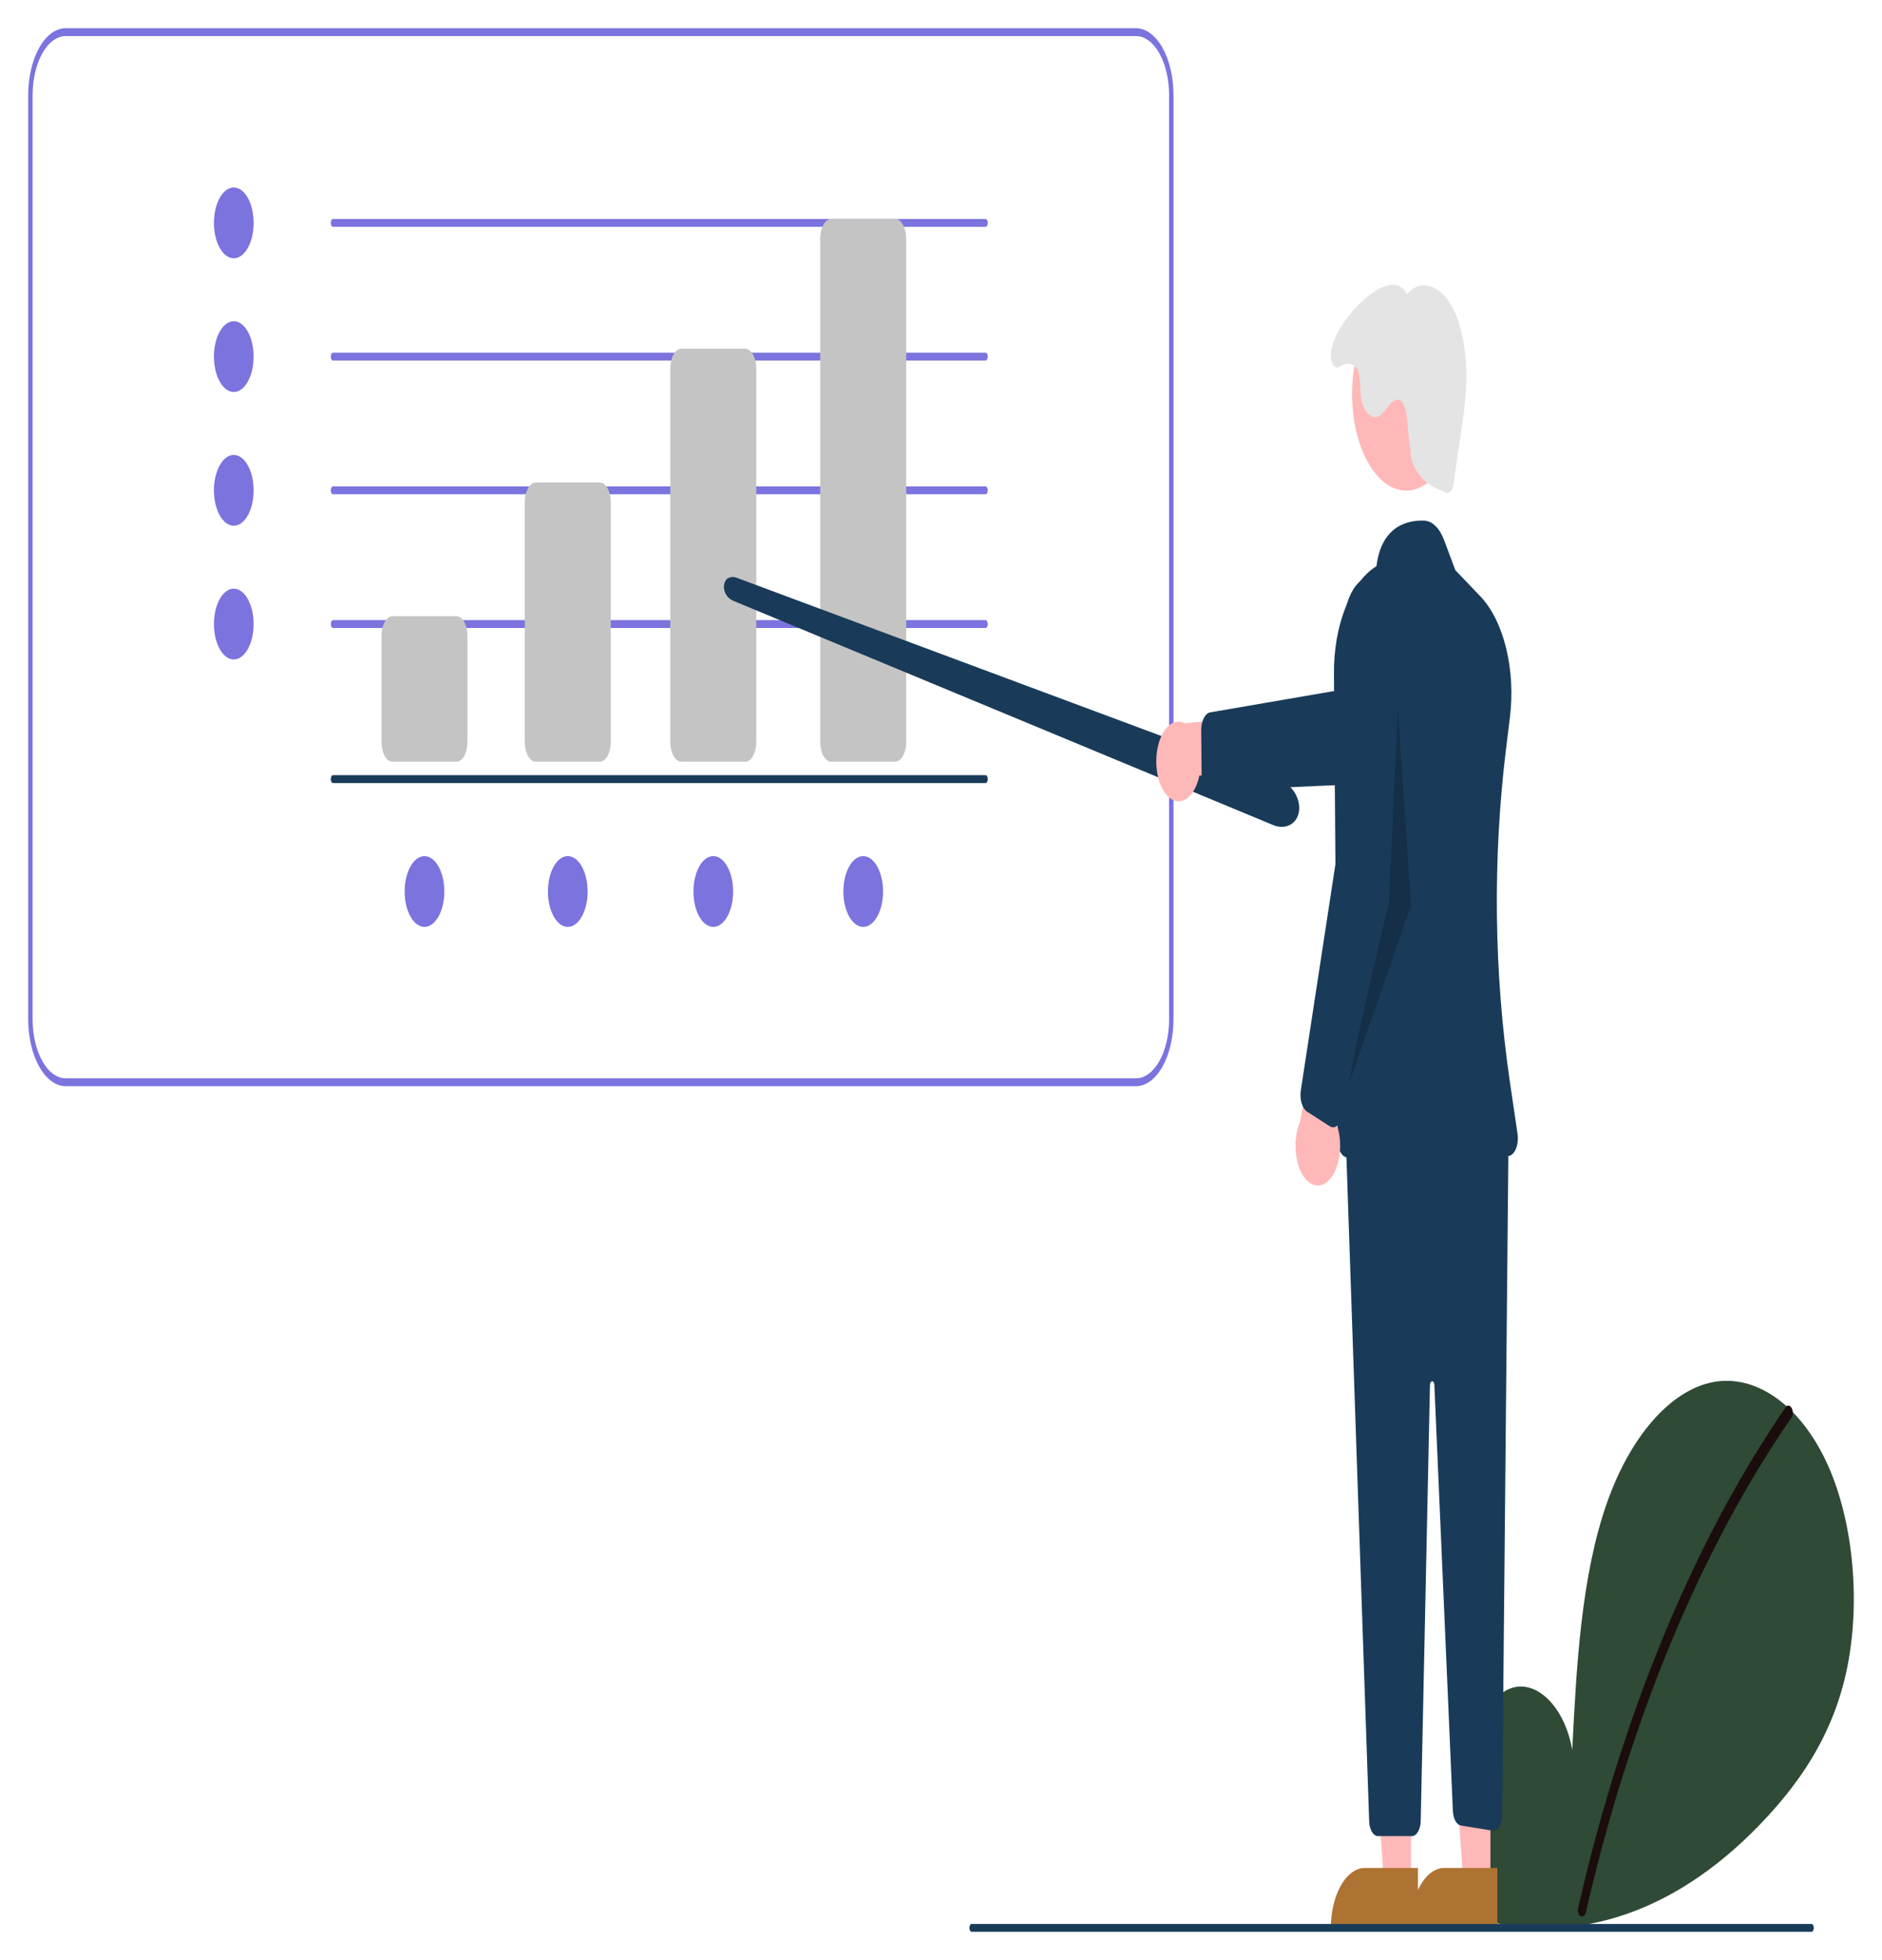<svg width="267" height="278" viewBox="0 0 267 278" fill="none" xmlns="http://www.w3.org/2000/svg">
<g filter="url(#filter0_d)">
<path d="M161.168 150.062H9.317C7.907 150.059 6.556 149.059 5.559 147.281C4.562 145.503 4.002 143.093 4 140.579V9.483C4.002 6.969 4.562 4.559 5.559 2.781C6.556 1.003 7.907 0.003 9.317 0H161.168C162.578 0.003 163.929 1.003 164.926 2.781C165.923 4.559 166.484 6.969 166.485 9.483V140.579C166.484 143.093 165.923 145.503 164.926 147.281C163.929 149.059 162.578 150.059 161.168 150.062V150.062ZM9.317 1.116C8.073 1.118 6.881 2.001 6.001 3.569C5.122 5.138 4.627 7.265 4.626 9.483V140.579C4.627 142.797 5.122 144.924 6.001 146.493C6.881 148.061 8.073 148.944 9.317 148.946H161.168C162.412 148.944 163.605 148.061 164.484 146.493C165.364 144.924 165.858 142.797 165.86 140.579V9.483C165.858 7.265 165.364 5.138 164.484 3.569C163.605 2.001 162.412 1.118 161.168 1.116H9.317Z" fill="#7B73DE"/>
<path d="M33.166 32.634C34.721 32.634 35.981 30.387 35.981 27.614C35.981 24.841 34.721 22.593 33.166 22.593C31.611 22.593 30.351 24.841 30.351 27.614C30.351 30.387 31.611 32.634 33.166 32.634Z" fill="#7B73DE"/>
<path d="M33.166 51.601C34.721 51.601 35.981 49.353 35.981 46.581C35.981 43.808 34.721 41.56 33.166 41.56C31.611 41.56 30.351 43.808 30.351 46.581C30.351 49.353 31.611 51.601 33.166 51.601Z" fill="#7B73DE"/>
<path d="M33.166 70.568C34.721 70.568 35.981 68.32 35.981 65.547C35.981 62.775 34.721 60.527 33.166 60.527C31.611 60.527 30.351 62.775 30.351 65.547C30.351 68.32 31.611 70.568 33.166 70.568Z" fill="#7B73DE"/>
<path d="M33.166 89.535C34.721 89.535 35.981 87.287 35.981 84.514C35.981 81.742 34.721 79.494 33.166 79.494C31.611 79.494 30.351 81.742 30.351 84.514C30.351 87.287 31.611 89.535 33.166 89.535Z" fill="#7B73DE"/>
<path d="M80.551 127.469C82.106 127.469 83.366 125.221 83.366 122.448C83.366 119.675 82.106 117.428 80.551 117.428C78.996 117.428 77.736 119.675 77.736 122.448C77.736 125.221 78.996 127.469 80.551 127.469Z" fill="#7B73DE"/>
<path d="M60.221 127.469C61.776 127.469 63.036 125.221 63.036 122.448C63.036 119.675 61.776 117.428 60.221 117.428C58.666 117.428 57.406 119.675 57.406 122.448C57.406 125.221 58.666 127.469 60.221 127.469Z" fill="#7B73DE"/>
<path d="M122.463 127.469C124.017 127.469 125.278 125.221 125.278 122.448C125.278 119.675 124.017 117.428 122.463 117.428C120.908 117.428 119.648 119.675 119.648 122.448C119.648 125.221 120.908 127.469 122.463 127.469Z" fill="#7B73DE"/>
<path d="M101.194 127.469C102.749 127.469 104.009 125.221 104.009 122.448C104.009 119.675 102.749 117.428 101.194 117.428C99.639 117.428 98.379 119.675 98.379 122.448C98.379 125.221 99.639 127.469 101.194 127.469Z" fill="#7B73DE"/>
<path d="M139.821 28.172H47.241C47.158 28.172 47.078 28.113 47.02 28.008C46.961 27.904 46.928 27.762 46.928 27.614C46.928 27.466 46.961 27.324 47.02 27.219C47.078 27.115 47.158 27.056 47.241 27.056H139.821C139.904 27.056 139.984 27.115 140.043 27.219C140.101 27.324 140.134 27.466 140.134 27.614C140.134 27.762 140.101 27.904 140.043 28.008C139.984 28.113 139.904 28.172 139.821 28.172Z" fill="#7B73DE"/>
<path d="M139.821 47.138H47.241C47.158 47.138 47.078 47.08 47.02 46.975C46.961 46.87 46.928 46.728 46.928 46.581C46.928 46.433 46.961 46.291 47.02 46.186C47.078 46.081 47.158 46.023 47.241 46.023H139.821C139.904 46.023 139.984 46.081 140.043 46.186C140.101 46.291 140.134 46.433 140.134 46.581C140.134 46.728 140.101 46.87 140.043 46.975C139.984 47.08 139.904 47.138 139.821 47.138Z" fill="#7B73DE"/>
<path d="M139.821 66.105H47.241C47.158 66.105 47.078 66.047 47.02 65.942C46.961 65.837 46.928 65.695 46.928 65.548C46.928 65.4 46.961 65.258 47.02 65.153C47.078 65.049 47.158 64.99 47.241 64.99H139.821C139.904 64.99 139.984 65.049 140.043 65.153C140.101 65.258 140.134 65.4 140.134 65.548C140.134 65.695 140.101 65.837 140.043 65.942C139.984 66.047 139.904 66.105 139.821 66.105Z" fill="#7B73DE"/>
<path d="M139.821 85.072H47.241C47.158 85.072 47.078 85.014 47.02 84.909C46.961 84.804 46.928 84.662 46.928 84.514C46.928 84.367 46.961 84.225 47.02 84.12C47.078 84.015 47.158 83.957 47.241 83.957H139.821C139.904 83.957 139.984 84.015 140.043 84.12C140.101 84.225 140.134 84.367 140.134 84.514C140.134 84.662 140.101 84.804 140.043 84.909C139.984 85.014 139.904 85.072 139.821 85.072Z" fill="#7B73DE"/>
<path d="M64.756 104.039H55.686C55.271 104.038 54.873 103.744 54.58 103.221C54.287 102.698 54.122 101.989 54.122 101.25V86.188C54.122 85.448 54.287 84.74 54.58 84.217C54.873 83.694 55.271 83.4 55.686 83.399H64.756C65.171 83.4 65.568 83.694 65.861 84.217C66.154 84.74 66.319 85.448 66.32 86.188V101.25C66.319 101.989 66.154 102.698 65.861 103.221C65.568 103.744 65.171 104.038 64.756 104.039V104.039Z" fill="#C4C4C4"/>
<path d="M85.086 104.039H76.016C75.601 104.038 75.204 103.744 74.911 103.221C74.617 102.698 74.453 101.99 74.452 101.25V67.221C74.453 66.482 74.617 65.773 74.911 65.25C75.204 64.727 75.601 64.433 76.016 64.432H85.086C85.501 64.433 85.898 64.727 86.192 65.25C86.485 65.773 86.65 66.482 86.65 67.221V101.25C86.65 101.99 86.485 102.698 86.192 103.221C85.898 103.744 85.501 104.038 85.086 104.039V104.039Z" fill="#C4C4C4"/>
<path d="M105.729 104.039H96.659C96.244 104.038 95.847 103.744 95.553 103.221C95.26 102.698 95.095 101.989 95.095 101.25V48.254C95.095 47.515 95.26 46.806 95.553 46.283C95.847 45.76 96.244 45.466 96.659 45.465H105.729C106.144 45.466 106.541 45.76 106.835 46.283C107.128 46.806 107.293 47.515 107.293 48.254V101.25C107.293 101.989 107.128 102.698 106.835 103.221C106.541 103.744 106.144 104.038 105.729 104.039V104.039Z" fill="#C4C4C4"/>
<path d="M126.998 104.039H117.927C117.513 104.038 117.115 103.744 116.822 103.221C116.529 102.698 116.364 101.989 116.363 101.25V29.845C116.364 29.105 116.529 28.397 116.822 27.874C117.115 27.351 117.513 27.057 117.927 27.056H126.998C127.412 27.057 127.81 27.351 128.103 27.874C128.396 28.397 128.561 29.105 128.562 29.845V101.25C128.561 101.989 128.396 102.698 128.103 103.221C127.81 103.744 127.412 104.038 126.998 104.039V104.039Z" fill="#C4C4C4"/>
<path d="M211.51 266.845C208.697 262.606 206.989 255.91 207.437 249.391C207.885 242.872 210.66 236.879 214.259 235.495C217.859 234.111 221.962 237.943 223.055 244.214C223.657 232.123 224.351 219.525 227.955 209.228C231.218 199.905 236.871 193.234 242.997 192.04C249.123 190.847 255.573 195.354 259.394 203.978C263.214 212.602 264.15 225.14 261.474 235.041C259.503 242.335 255.871 247.763 252.066 252.179C239.77 266.329 225.023 272.083 210.538 268.382L211.51 266.845Z" fill="#2F4A35"/>
<path d="M253.336 195.604C248.281 202.948 243.644 211.16 239.491 220.124C232.992 234.104 227.733 249.779 223.898 266.601C223.617 267.828 224.734 268.362 225.012 267.149C231.288 239.809 241.307 215.712 254.153 197.062C254.73 196.224 253.908 194.773 253.336 195.604V195.604Z" fill="#1B0D0D"/>
<path d="M181.845 113.276C181.49 113.274 181.135 113.211 180.786 113.087H180.786C180.723 113.064 180.659 113.04 180.595 113.013L103.998 81.205C103.166 80.859 102.614 79.926 102.713 79.033C102.754 78.77 102.836 78.533 102.949 78.348C103.061 78.163 103.2 78.036 103.35 77.983C103.72 77.801 104.109 77.786 104.483 77.938L181.556 106.646C183.291 107.292 184.496 109.192 184.299 110.97C184.195 111.901 183.736 112.623 183.005 113.002C182.627 113.19 182.237 113.282 181.845 113.276Z" fill="#193B59"/>
<path d="M165.619 108.875C166.016 109.291 166.458 109.546 166.916 109.624C167.374 109.701 167.836 109.599 168.269 109.323C168.702 109.048 169.096 108.607 169.423 108.031C169.75 107.454 170.003 106.757 170.162 105.988L181.337 106.404L178.241 97.639L168.104 98.588C167.362 98.195 166.565 98.301 165.864 98.886C165.163 99.471 164.606 100.495 164.3 101.763C163.994 103.031 163.959 104.455 164.202 105.766C164.445 107.077 164.95 108.183 165.619 108.875V108.875Z" fill="#FFB8B8"/>
<path d="M170.473 105.691L170.415 99.582C170.411 98.952 170.539 98.341 170.774 97.871C171.01 97.401 171.335 97.105 171.687 97.041L191.767 93.585L208.498 83.801C209.003 83.506 209.536 83.393 210.065 83.468C210.595 83.543 211.111 83.805 211.584 84.24C212.056 84.674 212.475 85.271 212.817 85.997C213.159 86.723 213.416 87.562 213.575 88.467C213.733 89.372 213.789 90.324 213.739 91.267C213.689 92.211 213.534 93.128 213.284 93.964C213.034 94.8 212.693 95.539 212.281 96.138C211.869 96.737 211.395 97.184 210.885 97.453L192.367 107.232L171.916 108.159C171.607 108.172 171.304 108.004 171.053 107.68C170.803 107.356 170.619 106.894 170.531 106.366C170.494 106.147 170.475 105.92 170.473 105.691V105.691Z" fill="#193B59"/>
<path d="M200.189 263.184L196.354 263.184L194.53 236.804L200.19 236.804L200.189 263.184Z" fill="#FFB8B8"/>
<path d="M201.167 269.813L188.803 269.813V269.534C188.803 268.407 188.927 267.29 189.169 266.249C189.411 265.208 189.766 264.261 190.212 263.464C190.659 262.667 191.19 262.035 191.774 261.604C192.358 261.173 192.983 260.951 193.615 260.951H193.616L201.167 260.951L201.167 269.813Z" fill="#AE7332"/>
<path d="M211.449 263.184L207.614 263.184L205.79 236.804L211.449 236.804L211.449 263.184Z" fill="#FFB8B8"/>
<path d="M212.427 269.813L200.063 269.813V269.534C200.063 268.407 200.187 267.29 200.429 266.249C200.671 265.208 201.025 264.261 201.472 263.464C201.919 262.667 202.45 262.035 203.034 261.604C203.617 261.173 204.243 260.951 204.875 260.951H204.875L212.427 260.951L212.427 269.813Z" fill="#AE7332"/>
<path d="M214.022 156.574L213.107 253.47C213.104 253.777 213.065 254.079 212.994 254.358C212.923 254.637 212.82 254.887 212.692 255.092C212.564 255.297 212.413 255.453 212.25 255.55C212.087 255.647 211.914 255.682 211.742 255.654L207.255 254.927C206.961 254.879 206.686 254.647 206.478 254.272C206.271 253.897 206.144 253.402 206.121 252.877L203.494 192.436C203.488 192.295 203.452 192.162 203.393 192.066C203.334 191.971 203.256 191.919 203.176 191.922C203.097 191.925 203.02 191.982 202.963 192.082C202.906 192.181 202.873 192.316 202.87 192.458L201.557 254.283C201.545 254.859 201.408 255.405 201.175 255.806C200.941 256.206 200.63 256.43 200.307 256.43H195.495C195.176 256.43 194.869 256.213 194.637 255.823C194.405 255.434 194.265 254.902 194.246 254.334L190.877 156.017L210.895 147.091L214.022 156.574Z" fill="#193B59"/>
<path d="M199.503 65.591C203.746 65.591 207.185 59.456 207.185 51.889C207.185 44.322 203.746 38.188 199.503 38.188C195.26 38.188 191.821 44.322 191.821 51.889C191.821 59.456 195.26 65.591 199.503 65.591Z" fill="#FFB8B8"/>
<path d="M190.192 159.457C190.059 159.228 189.952 158.953 189.879 158.65C189.806 158.347 189.767 158.021 189.765 157.691L189.247 91.618C189.216 88.257 189.783 84.965 190.866 82.214C191.95 79.464 193.494 77.397 195.278 76.31C195.997 70.486 199.828 69.757 202.061 69.844C202.618 69.865 203.164 70.126 203.653 70.604C204.142 71.082 204.559 71.763 204.869 72.59L206.47 76.872L209.998 80.561C211.63 82.261 212.918 84.842 213.676 87.931C214.433 91.021 214.62 94.46 214.211 97.752L213.668 102.159C211.755 117.756 211.937 133.939 214.199 149.387L215.292 156.82C215.349 157.207 215.353 157.612 215.304 158.003C215.255 158.394 215.155 158.758 215.011 159.065C214.867 159.372 214.684 159.614 214.477 159.769C214.271 159.925 214.046 159.99 213.822 159.959L212.553 159.785C212.223 159.74 211.913 159.49 211.677 159.078C211.44 158.666 211.293 158.119 211.26 157.532L211.05 153.785C211.046 153.716 211.028 153.652 211 153.606C210.971 153.56 210.933 153.534 210.895 153.534C210.856 153.534 210.818 153.56 210.79 153.606C210.761 153.652 210.743 153.716 210.739 153.785L210.536 157.413C210.501 158.026 210.342 158.595 210.088 159.011C209.833 159.428 209.502 159.664 209.157 159.673L191.194 160.166C191.186 160.166 191.179 160.167 191.172 160.167C190.805 160.168 190.454 159.913 190.192 159.457V159.457Z" fill="#193B59"/>
<path d="M200.104 59.787C200.135 61.724 200.889 62.844 201.815 63.859C202.741 64.874 203.823 65.313 204.883 65.738C205.025 65.873 205.184 65.94 205.346 65.933C205.507 65.926 205.664 65.845 205.803 65.698C205.941 65.55 206.056 65.342 206.136 65.093C206.216 64.843 206.259 64.561 206.26 64.274L207.233 57.678C207.577 55.571 207.827 53.419 207.981 51.242C208.215 47.053 207.659 42.547 206.019 39.518C204.38 36.489 201.537 35.413 199.573 37.747C197.241 32.436 186.585 44.17 189.214 47.862C189.681 48.519 190.396 47.688 190.99 47.608C191.583 47.527 192.249 47.713 192.626 48.535C193.118 49.608 192.904 51.207 193.107 52.546C193.191 53.017 193.326 53.454 193.505 53.832C193.684 54.209 193.904 54.519 194.15 54.745C194.397 54.97 194.666 55.106 194.942 55.145C195.219 55.184 195.497 55.126 195.76 54.972C196.251 54.541 196.713 54.011 197.136 53.394C197.592 52.853 198.167 52.453 198.68 52.795C199.355 53.244 199.595 54.719 199.656 56.001C199.759 57.279 199.909 58.544 200.104 59.787V59.787Z" fill="#E4E4E4"/>
<path d="M257.011 270H137.845C137.762 270 137.683 269.941 137.624 269.837C137.565 269.732 137.532 269.59 137.532 269.442C137.532 269.294 137.565 269.152 137.624 269.048C137.683 268.943 137.762 268.885 137.845 268.885H257.011C257.094 268.885 257.174 268.943 257.232 269.048C257.291 269.152 257.324 269.294 257.324 269.442C257.324 269.59 257.291 269.732 257.232 269.837C257.174 269.941 257.094 270 257.011 270Z" fill="#193B59"/>
<path opacity="0.2" d="M198.31 96.508L197.059 123.843L190.491 152.294L200.187 124.401L198.31 96.508Z" fill="black"/>
<path d="M188.955 162.888C189.313 162.375 189.604 161.727 189.807 160.992C190.01 160.256 190.121 159.45 190.13 158.63C190.139 157.81 190.048 156.996 189.862 156.246C189.676 155.496 189.4 154.828 189.054 154.288L193.238 135.803L187.545 137.854L184.444 155.093C183.975 156.191 183.748 157.558 183.806 158.935C183.863 160.312 184.202 161.603 184.758 162.564C185.314 163.524 186.049 164.088 186.822 164.148C187.595 164.208 188.354 163.76 188.955 162.888V162.888Z" fill="#FFB8B8"/>
<path d="M188.65 155.743L185.427 153.672C185.095 153.455 184.821 153.024 184.658 152.465C184.495 151.905 184.455 151.257 184.547 150.648L189.863 115.939L190.674 84.57C190.698 83.623 190.828 82.694 191.055 81.837C191.283 80.981 191.603 80.213 191.999 79.58C192.394 78.946 192.856 78.459 193.358 78.147C193.859 77.834 194.391 77.703 194.921 77.76C195.452 77.818 195.971 78.063 196.448 78.481C196.924 78.899 197.35 79.482 197.699 80.196C198.049 80.91 198.315 81.741 198.483 82.641C198.651 83.54 198.717 84.49 198.677 85.435L197.229 119.784L190.455 154.213C190.353 154.734 190.157 155.179 189.898 155.481C189.64 155.784 189.332 155.926 189.024 155.887C188.896 155.869 188.77 155.821 188.65 155.743Z" fill="#193B59"/>
<path d="M139.821 107.062H47.241C47.158 107.062 47.078 107.003 47.02 106.898C46.961 106.794 46.928 106.652 46.928 106.504C46.928 106.356 46.961 106.214 47.02 106.109C47.078 106.005 47.158 105.946 47.241 105.946H139.821C139.904 105.946 139.984 106.005 140.043 106.109C140.101 106.214 140.134 106.356 140.134 106.504C140.134 106.652 140.101 106.794 140.043 106.898C139.984 107.003 139.904 107.062 139.821 107.062Z" fill="#193B59"/>
</g>
<defs>
<filter id="filter0_d" x="0" y="0" width="267" height="278" filterUnits="userSpaceOnUse" color-interpolation-filters="sRGB">
<feFlood flood-opacity="0" result="BackgroundImageFix"/>
<feColorMatrix in="SourceAlpha" type="matrix" values="0 0 0 0 0 0 0 0 0 0 0 0 0 0 0 0 0 0 127 0"/>
<feOffset dy="4"/>
<feGaussianBlur stdDeviation="2"/>
<feColorMatrix type="matrix" values="0 0 0 0 0 0 0 0 0 0 0 0 0 0 0 0 0 0 0.25 0"/>
<feBlend mode="normal" in2="BackgroundImageFix" result="effect1_dropShadow"/>
<feBlend mode="normal" in="SourceGraphic" in2="effect1_dropShadow" result="shape"/>
</filter>
</defs>
</svg>
